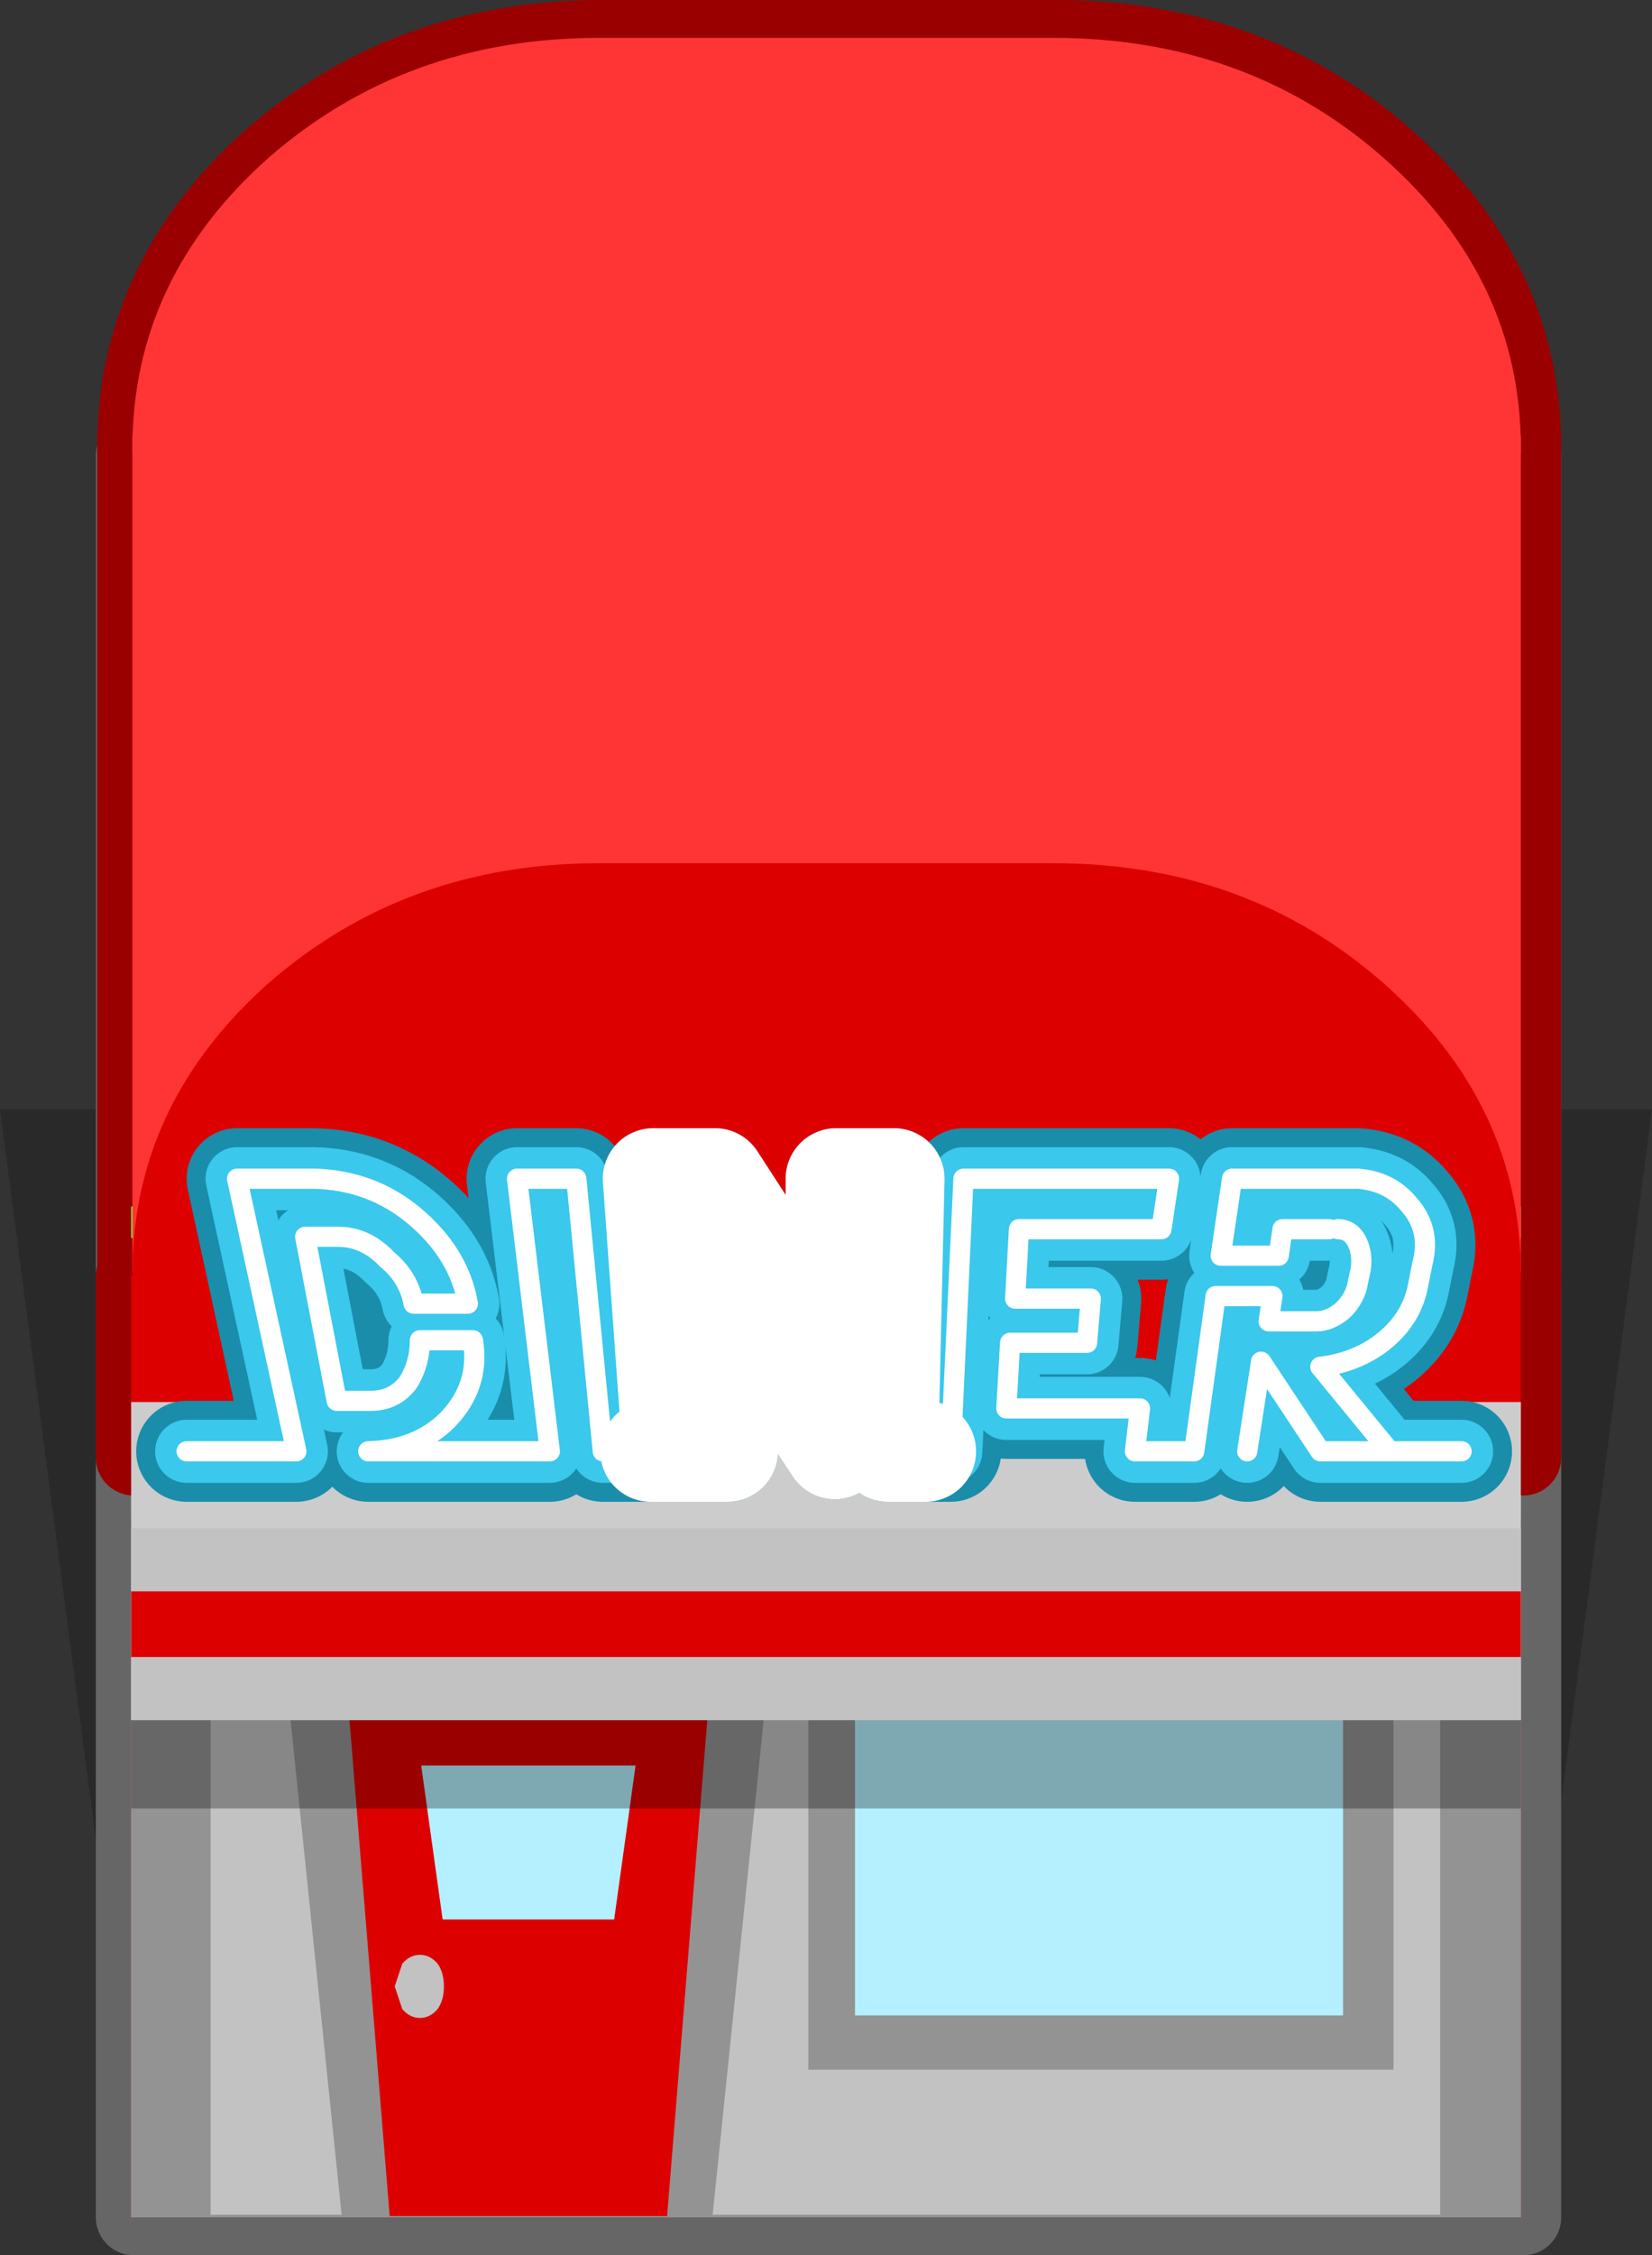 <?xml version="1.0" encoding="UTF-8" standalone="no"?>
<svg xmlns:xlink="http://www.w3.org/1999/xlink" height="89.35px" width="65.5px" xmlns="http://www.w3.org/2000/svg">
  <rect width="100%" height="100%" fill="#333333" stroke="none"/>
  <g transform="matrix(1.0, 0.0, 0.0, 1.0, 32.8, 52.7)">
    <path d="M-32.8 -8.75 L32.7 -8.75 27.5 30.85 -27.6 30.85 -32.8 -8.75" fill="#000000" fill-opacity="0.2" fill-rule="evenodd" stroke="none"/>
    <path d="M-27.5 -34.65 L27.6 -34.65 27.6 35.15 -27.5 35.15 -27.5 -34.65" fill="#666666" fill-rule="evenodd" stroke="none"/>
    <path d="M-27.5 -34.65 L27.6 -34.65 27.6 35.15 -27.5 35.15 -27.5 -34.65 Z" fill="none" stroke="#666666" stroke-linecap="round" stroke-linejoin="round" stroke-width="3.0"/>
    <path d="M-27.6 -34.65 L27.5 -34.65 27.5 35.15 -27.6 35.15 -27.6 -34.65" fill="#ff5656" fill-rule="evenodd" stroke="none"/>
    <path d="M-27.6 -34.65 L27.5 -34.65 27.5 35.15 -27.6 35.15 -27.6 -34.65" fill="#939393" fill-rule="evenodd" stroke="none"/>
    <path d="M-24.45 5.6 L24.3 5.6 24.3 35.05 -24.45 35.05 -24.45 5.6" fill="#c2c2c2" fill-rule="evenodd" stroke="none"/>
    <path d="M20.95 13.55 L20.95 27.8 0.75 27.8 0.75 13.55 20.95 13.55" fill="#939393" fill-rule="evenodd" stroke="none"/>
    <path d="M20.95 13.55 L0.75 13.55 0.75 27.8 20.95 27.8 20.95 13.55 Z" fill="none" stroke="#939393" stroke-linecap="round" stroke-linejoin="miter" stroke-miterlimit="3.0" stroke-width="3.0"/>
    <path d="M20.45 27.15 L1.1 27.15 1.1 13.8 20.45 13.8 20.45 27.15" fill="#b4f0ff" fill-rule="evenodd" stroke="none"/>
    <path d="M-2.2 12.35 L-4.55 35.1 -19.25 35.1 -21.6 12.35 -2.2 12.35" fill="#939393" fill-rule="evenodd" stroke="none"/>
    <path d="M-6.35 35.1 L-17.35 35.1 -19.0 14.75 -4.7 14.75 -6.35 35.1" fill="#dd0000" fill-rule="evenodd" stroke="none"/>
    <path d="M-15.25 23.35 L-16.1 17.25 -7.6 17.25 -8.45 23.35 -15.25 23.35" fill="#b4f0ff" fill-rule="evenodd" stroke="none"/>
    <path d="M-16.85 26.9 L-17.15 26.0 -16.85 25.1 Q-16.55 24.75 -16.15 24.75 -15.75 24.75 -15.45 25.1 -15.2 25.45 -15.2 26.0 -15.2 26.55 -15.45 26.9 -15.75 27.25 -16.15 27.25 -16.55 27.25 -16.85 26.9" fill="#c2c2c2" fill-rule="evenodd" stroke="none"/>
    <path d="M27.5 18.95 L-27.6 18.95 -27.6 7.45 27.5 7.45 27.5 18.95" fill="#000000" fill-opacity="0.302" fill-rule="evenodd" stroke="none"/>
    <path d="M9.05 -51.2 Q16.75 -51.2 22.15 -46.45 27.6 -41.65 27.6 -34.95 L27.6 -34.9 27.6 -34.7 27.6 -1.9 -27.45 -1.9 -27.45 -2.0 -27.45 -2.15 -27.45 -34.7 -27.45 -34.9 -27.45 -34.95 Q-27.45 -41.65 -22.05 -46.45 -16.6 -51.2 -8.9 -51.2 L9.05 -51.2" fill="#9a0000" fill-rule="evenodd" stroke="none"/>
    <path d="M9.05 -51.2 L-8.9 -51.2 Q-16.6 -51.2 -22.05 -46.45 -27.45 -41.65 -27.45 -34.95 L-27.45 -34.9 -27.45 -34.7 -27.45 -2.15 -27.45 -2.0 -27.45 -1.9 27.6 -1.9 27.6 -34.7 27.6 -34.9 27.6 -34.95 Q27.6 -41.65 22.15 -46.45 16.75 -51.2 9.05 -51.2 Z" fill="none" stroke="#9a0000" stroke-linecap="round" stroke-linejoin="round" stroke-width="3.0"/>
    <path d="M27.5 6.15 L-27.6 6.15 -27.6 -4.9 27.5 -4.9 27.5 6.15" fill="#83ee29" fill-rule="evenodd" stroke="none"/>
    <path d="M27.6 -2.15 L27.6 5.05 -27.5 5.05 -27.5 -2.15 27.6 -2.15" fill="#9a0000" fill-rule="evenodd" stroke="none"/>
    <path d="M27.6 -2.15 L-27.5 -2.15 -27.5 5.05 27.6 5.05 27.6 -2.15 Z" fill="none" stroke="#9a0000" stroke-linecap="round" stroke-linejoin="round" stroke-width="3.0"/>
    <path d="M27.5 -2.3 L-27.55 -2.3 -27.55 -35.45 27.5 -35.45 27.5 -2.3" fill="#ff3535" fill-rule="evenodd" stroke="none"/>
    <path d="M27.5 -2.15 L27.5 5.05 -27.6 5.05 -27.6 -2.15 27.5 -2.15" fill="#dd0000" fill-rule="evenodd" stroke="none"/>
    <path d="M-27.55 -2.0 L-27.55 -2.2 -27.55 -2.25 Q-27.55 -8.95 -22.15 -13.75 -16.7 -18.5 -9.05 -18.5 L8.95 -18.5 Q16.65 -18.5 22.05 -13.75 27.5 -8.95 27.5 -2.25 L27.5 -2.2 27.5 -2.0 -27.55 -2.0" fill="#dd0000" fill-rule="evenodd" stroke="none"/>
    <path d="M27.5 15.45 L-27.6 15.45 -27.6 2.85 27.5 2.85 27.5 15.45" fill="#cccccc" fill-rule="evenodd" stroke="none"/>
    <path d="M27.5 15.45 L-27.6 15.45 -27.6 7.85 27.5 7.85 27.5 15.45" fill="#c2c2c2" fill-rule="evenodd" stroke="none"/>
    <path d="M27.5 12.95 L-27.6 12.95 -27.6 10.35 27.5 10.35 27.5 12.95" fill="#dd0000" fill-rule="evenodd" stroke="none"/>
    <path d="M-27.55 -34.9 L-27.55 -34.95 Q-27.55 -41.65 -22.15 -46.45 -16.7 -51.2 -9.05 -51.2 L8.95 -51.2 Q16.65 -51.2 22.05 -46.45 27.5 -41.65 27.5 -34.95 L27.5 -34.9 27.5 -34.7 -27.55 -34.7 -27.55 -34.9" fill="#ff3535" fill-rule="evenodd" stroke="none"/>
    <path d="M-25.4 4.8 L-21.05 4.8 -23.4 -6.0 -20.35 -6.0 Q-18.1 -5.95 -16.4 -4.55 -14.6 -3.05 -14.25 -1.05 L-16.4 -1.05 Q-16.6 -2.1 -17.45 -2.8 -18.3 -3.7 -19.4 -3.7 L-20.7 -3.7 -19.45 2.8 -18.1 2.8 Q-17.15 2.8 -16.6 2.05 -16.15 1.3 -16.15 0.4 L-14.05 0.4 Q-13.75 2.2 -15.05 3.55 -16.25 4.75 -18.2 4.8 L-11.0 4.8 -12.3 -6.0 -9.95 -6.0 -8.9 4.8 -3.95 4.8 -4.25 -2.2 0.3 4.7 M-6.25 3.0 L-6.9 -6.0 -4.45 -6.0 0.35 1.4 0.35 -6.0 2.65 -6.0 2.4 4.8 4.9 4.8 5.4 -6.0 13.55 -6.0 13.25 -4.0 7.6 -4.0 7.45 -1.25 10.45 -1.25 10.3 0.5 7.25 0.5 7.1 3.1 12.4 3.1 12.2 4.8 14.55 4.8 15.4 -1.35 17.65 -1.35 17.5 -0.35 19.4 -0.35 Q19.9 -0.35 20.4 -0.75 20.95 -1.25 21.05 -1.95 L21.15 -2.4 Q21.25 -3.1 20.95 -3.6 20.7 -4.0 20.25 -4.0 M19.9 -4.0 L18.55 -4.0 18.05 -4.0 17.9 -2.95 15.6 -2.95 16.05 -6.0 21.05 -6.0 Q22.3 -5.9 23.05 -5.0 23.95 -4.0 23.6 -2.65 L23.4 -1.65 Q23.1 -0.3 21.85 0.6 20.85 1.3 19.55 1.45 L22.3 4.8 25.15 4.8 M16.65 4.8 L17.2 1.25 19.55 4.8 22.3 4.8" fill="none" stroke="#1a8daa" stroke-linecap="round" stroke-linejoin="round" stroke-width="4.0"/>
    <path d="M-25.4 4.8 L-21.05 4.8 -23.4 -6.0 -20.35 -6.0 Q-18.1 -5.95 -16.4 -4.55 -14.6 -3.05 -14.25 -1.05 L-16.4 -1.05 Q-16.6 -2.1 -17.45 -2.8 -18.3 -3.7 -19.4 -3.7 L-20.7 -3.7 -19.45 2.8 -18.1 2.8 Q-17.15 2.8 -16.6 2.05 -16.15 1.3 -16.15 0.4 L-14.05 0.4 Q-13.75 2.2 -15.05 3.55 -16.25 4.75 -18.2 4.8 L-11.0 4.8 -12.3 -6.0 -9.95 -6.0 -8.9 4.8 -3.95 4.8 -4.25 -2.2 0.3 4.7 M-6.25 3.0 L-6.9 -6.0 -4.45 -6.0 0.35 1.4 0.35 -6.0 2.65 -6.0 2.4 4.8 4.9 4.8 5.4 -6.0 13.55 -6.0 13.25 -4.0 7.6 -4.0 7.45 -1.25 10.45 -1.25 10.3 0.5 7.25 0.5 7.1 3.1 12.4 3.1 12.2 4.8 14.55 4.8 15.4 -1.35 17.65 -1.35 17.5 -0.35 19.4 -0.35 Q19.9 -0.35 20.4 -0.75 20.95 -1.25 21.05 -1.95 L21.15 -2.4 Q21.25 -3.1 20.95 -3.6 20.7 -4.0 20.25 -4.0 M19.9 -4.0 L18.55 -4.0 18.05 -4.0 17.9 -2.95 15.6 -2.95 16.05 -6.0 21.05 -6.0 Q22.3 -5.9 23.05 -5.0 23.95 -4.0 23.6 -2.65 L23.4 -1.65 Q23.1 -0.3 21.85 0.6 20.85 1.3 19.55 1.45 L22.3 4.8 25.15 4.8 M16.65 4.8 L17.2 1.25 19.55 4.8 22.3 4.8" fill="none" stroke="#3ac8ec" stroke-linecap="round" stroke-linejoin="round" stroke-width="2.5"/>
    <path d="M-25.4 4.8 L-21.05 4.8 -23.4 -6.0 -20.35 -6.0 Q-18.1 -5.95 -16.4 -4.55 -14.6 -3.05 -14.25 -1.05 L-16.4 -1.05 Q-16.6 -2.1 -17.45 -2.8 -18.3 -3.7 -19.4 -3.7 L-20.7 -3.7 -19.45 2.8 -18.1 2.8 Q-17.15 2.8 -16.6 2.05 -16.15 1.3 -16.15 0.4 L-14.05 0.4 Q-13.75 2.2 -15.05 3.55 -16.25 4.75 -18.2 4.8 L-11.0 4.8 -12.3 -6.0 -9.95 -6.0 -8.9 4.8 -3.95 4.8 -4.25 -2.2 0.3 4.7 M-6.25 3.0 L-6.9 -6.0 -4.45 -6.0 0.35 1.4 0.35 -6.0 2.65 -6.0 2.4 4.8 4.9 4.8 5.4 -6.0 13.55 -6.0 13.25 -4.0 7.6 -4.0 7.45 -1.25 10.45 -1.25 10.3 0.5 7.25 0.5 7.1 3.1 12.4 3.1 12.2 4.8 14.55 4.8 15.4 -1.35 17.65 -1.35 17.5 -0.35 19.4 -0.35 Q19.9 -0.35 20.4 -0.75 20.95 -1.25 21.05 -1.95 L21.15 -2.4 Q21.25 -3.1 20.95 -3.6 20.7 -4.0 20.25 -4.0 M19.9 -4.0 L18.55 -4.0 18.05 -4.0 17.9 -2.95 15.6 -2.95 16.05 -6.0 21.05 -6.0 Q22.3 -5.9 23.05 -5.0 23.95 -4.0 23.6 -2.65 L23.4 -1.65 Q23.1 -0.3 21.85 0.6 20.85 1.3 19.55 1.45 L22.3 4.8 25.15 4.8 M16.65 4.8 L17.2 1.25 19.55 4.8 22.3 4.8" fill="none" stroke="#ffffff" stroke-linecap="round" stroke-linejoin="round" stroke-width="0.8"/>
    <path d="M-6.25 3.0 L-6.9 -6.0 -4.45 -6.0 0.35 1.4 0.35 -6.0 2.65 -6.0 2.4 4.8 3.9 4.8 M-7.0 4.8 L-3.95 4.8 -4.25 -2.2 0.3 4.7" fill="none" stroke="#ffffff" stroke-linecap="round" stroke-linejoin="round" stroke-width="4.0"/>
  </g>
</svg>
